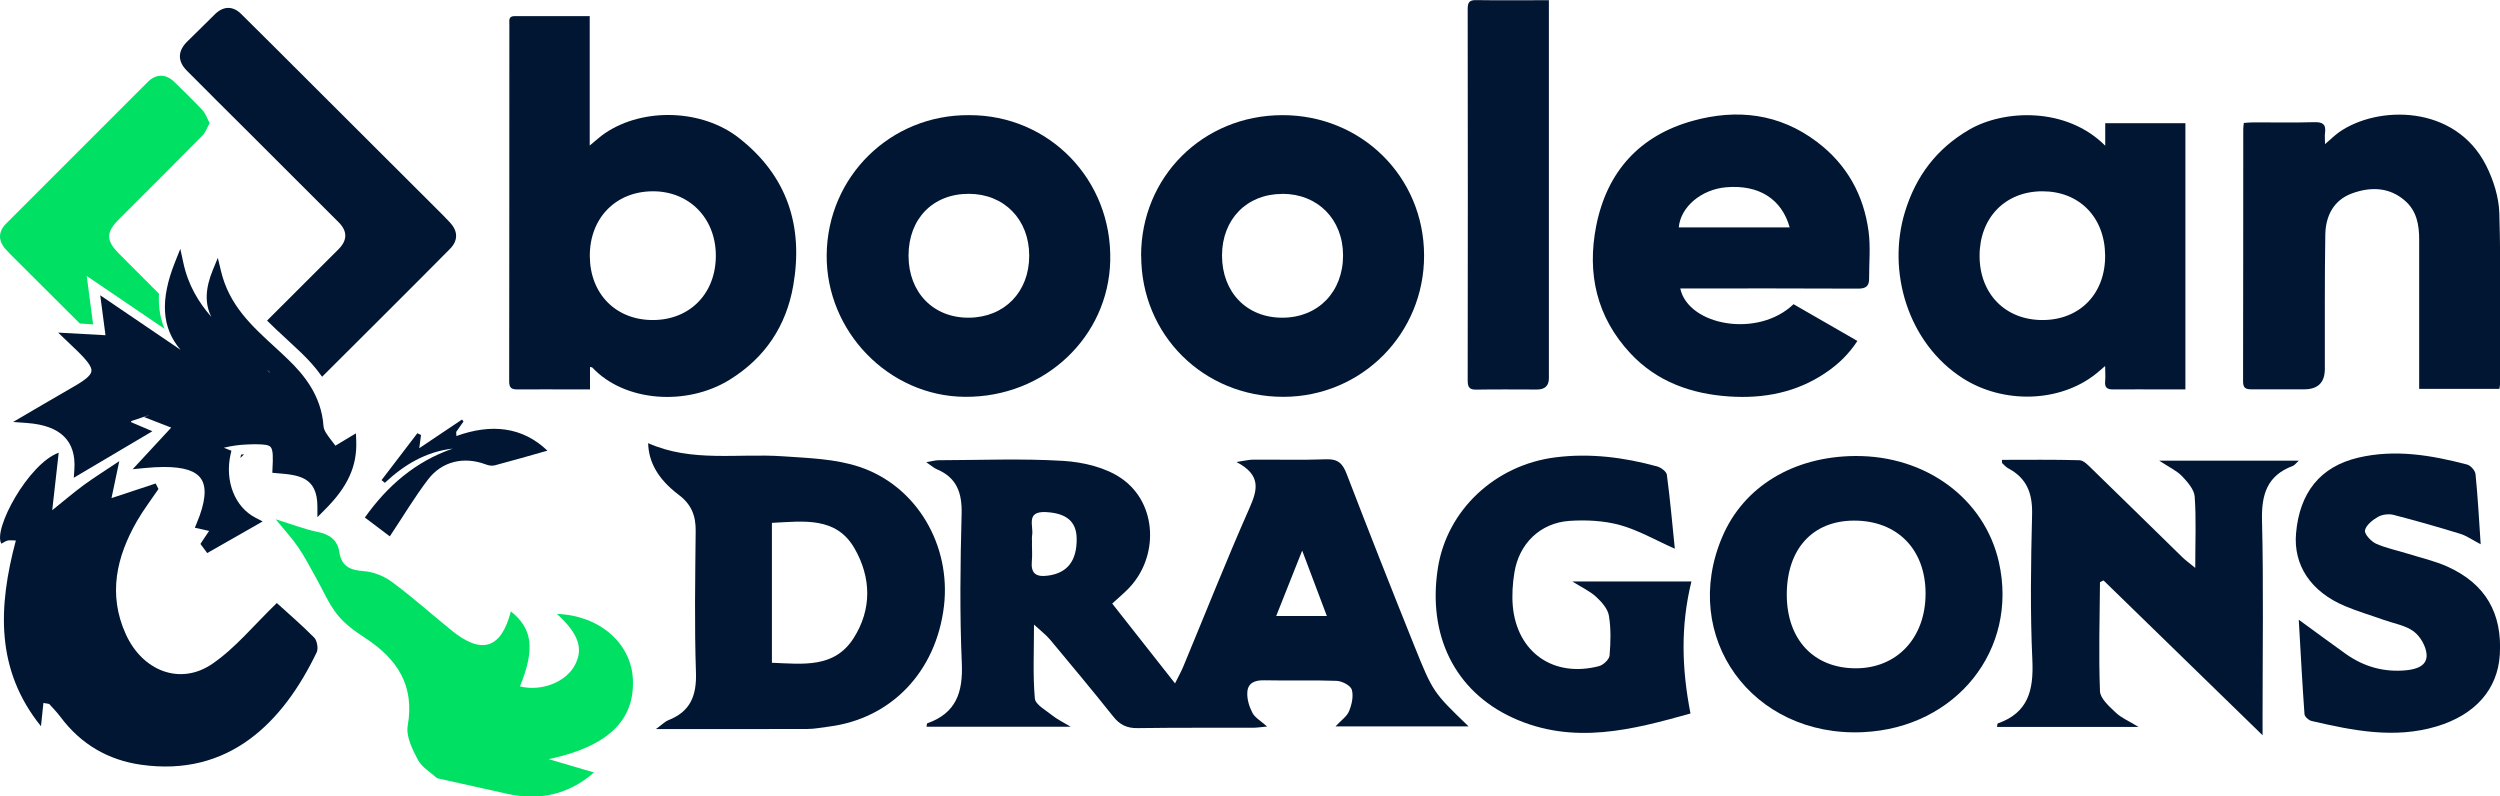 <?xml version="1.0" encoding="UTF-8"?>
<svg id="Livello_2" data-name="Livello 2" xmlns="http://www.w3.org/2000/svg" viewBox="0 0 266.61 84.94">
  <defs>
    <style>
      .cls-1 {
        fill: #00e164;
      }

      .cls-1, .cls-2 {
        stroke-width: 0px;
      }

      .cls-2 {
        fill: #011633;
      }
    </style>
  </defs>
  <g id="Livello_1-2" data-name="Livello 1">
    <g>
      <g>
        <path class="cls-2" d="M62.89,1.73v13.79c.64-.52,1.11-.97,1.65-1.33,4.09-2.75,10.35-2.54,14.26.52,5.16,4.04,6.89,9.39,5.8,15.72-.75,4.33-3,7.71-6.76,10.05-4.63,2.88-11.25,2.36-14.66-1.27-.03-.04-.11-.04-.26-.08v2.4c-.59,0-1.08,0-1.57,0-2.06,0-4.11-.02-6.17,0-.63,0-.88-.16-.88-.85.02-12.7.01-25.4.02-38.1,0-.39-.11-.86.55-.86,2.62,0,5.25,0,8.03,0ZM62.9,27.31c.02,4.05,2.8,6.85,6.78,6.82,3.95-.03,6.7-2.89,6.66-6.95-.04-3.95-2.87-6.8-6.74-6.78-3.95.02-6.72,2.87-6.7,6.91Z"/>
        <path class="cls-2" d="M224.51,15.54v-2.4h8.55v28.39c-.74,0-1.46,0-2.18,0-1.84,0-3.67-.02-5.51,0-.65.01-.93-.19-.87-.86.05-.5,0-1.01,0-1.64-.36.31-.65.57-.95.81-3.88,3.12-9.92,3.25-14.23.5-5.86-3.75-8.12-11.4-6.16-17.77,1.16-3.78,3.36-6.71,6.82-8.73,3.73-2.18,10.39-2.45,14.52,1.69ZM217.86,34.13c3.98-.02,6.69-2.85,6.64-6.93-.05-4.05-2.76-6.8-6.69-6.8-3.97,0-6.71,2.83-6.7,6.9.01,4.06,2.77,6.85,6.75,6.83Z"/>
        <path class="cls-2" d="M179.19,30.76c.85,3.96,8.27,5.34,12.08,1.68,2.22,1.28,4.46,2.56,6.81,3.92-.91,1.4-2.05,2.5-3.38,3.39-3.11,2.11-6.62,2.78-10.3,2.53-4.03-.27-7.7-1.57-10.52-4.59-3.61-3.87-4.66-8.52-3.65-13.62,1.15-5.78,4.63-9.62,10.31-11.19,4.7-1.3,9.23-.78,13.24,2.26,3.19,2.41,4.99,5.67,5.5,9.59.21,1.64.04,3.33.05,4.99,0,.79-.34,1.06-1.16,1.06-5.98-.03-11.96-.02-17.94-.02-.34,0-.67,0-1.03,0ZM190.86,24.25c-.86-3.05-3.3-4.57-6.76-4.28-2.65.22-4.87,2.08-5.07,4.28h11.83Z"/>
        <path class="cls-2" d="M103.37,12.28c8.49-.02,15.24,6.87,15.03,15.53-.19,8.12-6.99,14.58-15.51,14.51-8.1-.07-14.8-6.96-14.73-15.13.08-8.37,6.81-14.98,15.2-14.91ZM96.89,27.27c0,3.93,2.66,6.65,6.46,6.61,3.78-.04,6.41-2.75,6.41-6.61,0-3.85-2.65-6.58-6.41-6.6-3.85-.02-6.46,2.65-6.46,6.59Z"/>
        <path class="cls-2" d="M121.69,27.29c-.01-8.42,6.58-14.99,15.05-15.01,8.44-.02,15.11,6.56,15.13,14.95.02,8.37-6.66,15.08-15.01,15.09-8.5,0-15.15-6.58-15.16-15.03ZM136.75,20.68c-3.79,0-6.42,2.7-6.43,6.56,0,3.93,2.64,6.66,6.46,6.64,3.8-.01,6.46-2.77,6.45-6.67-.02-3.83-2.7-6.54-6.48-6.54Z"/>
        <path class="cls-2" d="M266.52,41.47h-8.53c0-.42,0-.78,0-1.15,0-4.93.01-9.86,0-14.79,0-1.55-.26-3.04-1.52-4.13-1.7-1.48-3.69-1.48-5.63-.78-1.97.71-2.83,2.41-2.86,4.41-.08,4.77-.04,9.54-.05,14.31q0,2.18-2.21,2.18c-1.87,0-3.74-.01-5.6,0-.61,0-.91-.12-.91-.83.02-8.98.01-17.95.02-26.93,0-.18.03-.37.06-.65.36-.02.69-.06,1.03-.06,2.15,0,4.31.04,6.46-.02.89-.03,1.3.2,1.17,1.14-.05.33,0,.67,0,1.2.59-.5,1.01-.92,1.48-1.26,4.1-2.89,12.38-2.99,15.69,3.52.79,1.56,1.37,3.4,1.42,5.13.17,6.06.07,12.13.07,18.2,0,.12-.03.25-.06.49Z"/>
        <path class="cls-2" d="M165.18.02v1.15c0,13.05,0,26.11,0,39.16q0,1.2-1.25,1.21c-2.15,0-4.31-.03-6.46.01-.76.02-.95-.24-.95-.98.02-13.21.02-26.42,0-39.63,0-.69.18-.94.9-.93,2.53.04,5.06.01,7.76.01Z"/>
      </g>
      <g>
        <path class="cls-2" d="M25.63,48.84c.14-.13.27-.26.4-.39-.1.01-.22.01-.32.03l-.08.37Z"/>
        <path class="cls-2" d="M48.01,23.75c-.48-.51-.98-1.02-1.48-1.51-4.56-4.56-9.12-9.11-13.69-13.66-2.37-2.37-4.74-4.74-7.12-7.09-.89-.88-1.89-.85-2.78.01-.98.95-1.93,1.93-2.92,2.88-1.06,1.01-1.13,2.11-.1,3.15,2.21,2.23,4.45,4.45,6.68,6.67,3.18,3.17,6.36,6.34,9.53,9.52.94.95.92,1.91-.03,2.86-2.54,2.54-5.08,5.07-7.62,7.61.66.66,1.36,1.31,2.07,1.96.53.49,1.06.98,1.58,1.48.74.71,1.53,1.56,2.22,2.55,2.21-2.21,4.43-4.41,6.64-6.62,2.34-2.33,4.67-4.67,7-7.02.87-.88.86-1.88.02-2.78Z"/>
      </g>
      <path class="cls-1" d="M46.61,82.99c-.7-.64-1.62-1.16-2.04-1.95-.59-1.12-1.29-2.52-1.09-3.65.76-4.32-1.14-7.13-4.53-9.35-1.09-.71-2.2-1.51-2.99-2.51-.93-1.18-1.53-2.62-2.28-3.95-.61-1.08-1.18-2.19-1.87-3.21-.64-.94-1.42-1.78-2.41-2.99,1.9.59,3.13,1.07,4.4,1.33,1.3.26,2.18.81,2.39,2.18.23,1.51,1.16,1.92,2.61,2.02,1.03.07,2.16.53,3,1.15,2.2,1.63,4.25,3.46,6.38,5.19,3.2,2.6,5.28,1.92,6.3-2.05,2.32,1.84,2.59,4.03.97,8,2.29.57,4.91-.45,5.87-2.29.91-1.75.4-3.31-1.93-5.44,4.54.16,7.89,3.1,8.1,6.91.24,4.5-2.73,7.24-8.97,8.58,1.53.45,3.06.9,4.83,1.42-2.73,2.39-5.88,3.03-9.23,2.28"/>
      <path class="cls-2" d="M4.63,74.97c-.08.77-.16,1.52-.26,2.48C-.49,71.43-.2,64.72,1.69,57.64c-.44,0-.68-.05-.89.01-.23.06-.44.22-.65.33-.95-1.47,2.86-8.53,6.11-9.7-.23,2.02-.43,3.87-.69,6.13,1.33-1.07,2.34-1.93,3.4-2.71,1.11-.81,2.27-1.53,3.75-2.52-.34,1.59-.59,2.79-.83,3.94,1.68-.56,3.19-1.06,4.71-1.56.1.2.2.4.3.59-.77,1.14-1.61,2.23-2.3,3.43-2.17,3.79-3.11,7.8-1.19,12.04,1.78,3.94,5.79,5.51,9.21,3.19,2.48-1.69,4.49-4.18,6.9-6.5,1.1,1,2.6,2.29,3.99,3.69.3.3.45,1.17.27,1.55-3.59,7.48-9.36,13.35-18.77,12-3.4-.49-6.34-2.12-8.55-5.08-.36-.48-.78-.92-1.18-1.36-.07-.08-.24-.06-.63-.14Z"/>
      <path class="cls-2" d="M49.43,44.95c-.26.37-.52.74-.78,1.11,0,.15.01.3.02.44,3.71-1.34,7.03-1,9.71,1.56-1.87.53-3.74,1.07-5.63,1.57-.3.08-.69,0-.99-.12-2.28-.84-4.61-.34-6.11,1.62-1.45,1.9-2.67,3.96-4.08,6.07-.76-.57-1.65-1.24-2.66-2.01,2.41-3.39,5.39-5.97,9.37-7.35-2.87.33-5.19,1.73-7.24,3.65-.12-.1-.23-.19-.35-.29,1.27-1.67,2.55-3.34,3.82-5,.13.06.26.13.39.19-.04.34-.09.67-.19,1.41,1.68-1.13,3.12-2.1,4.56-3.06.05.07.1.14.16.21Z"/>
      <path class="cls-2" d="M69.95,77.75c.71-.52.99-.82,1.33-.95,2.34-.91,3.02-2.61,2.94-5.07-.17-5.03-.08-10.07-.03-15.11.02-1.63-.46-2.84-1.82-3.86-2.23-1.69-3.19-3.49-3.25-5.5,4.65,2.07,9.56,1.07,14.36,1.4,2.75.19,5.61.27,8.18,1.13,6.13,2.05,9.77,8.38,9.01,14.84-.83,7-5.62,12.02-12.3,12.86-.75.09-1.49.25-2.24.25-5.21.02-10.42.01-16.18.01ZM82.32,55.76v14.92c3.32.13,6.65.6,8.71-2.62,1.97-3.09,1.88-6.46.11-9.56-1.96-3.43-5.41-2.91-8.82-2.74Z"/>
      <path class="cls-2" d="M118.62,64.38c2.2,2.79,4.33,5.51,6.69,8.5.39-.79.68-1.3.9-1.84,2.34-5.63,4.58-11.29,7.04-16.86.87-1.96,1.27-3.52-1.39-4.91.91-.14,1.31-.24,1.71-.25,2.62-.02,5.24.06,7.86-.04,1.27-.05,1.77.47,2.19,1.58,2.35,6.11,4.75,12.2,7.19,18.27,2.02,5.03,2.05,5.01,5.81,8.64h-14.2c.6-.65,1.22-1.06,1.45-1.63.29-.7.49-1.61.29-2.29-.13-.45-1.04-.92-1.62-.94-2.56-.1-5.13,0-7.69-.06-1.02-.03-1.77.27-1.83,1.27-.05.73.2,1.55.55,2.21.27.51.88.84,1.56,1.45-.68.06-1.09.13-1.51.13-4.1.01-8.2-.02-12.3.04-1.14.02-1.91-.36-2.61-1.25-2.2-2.76-4.46-5.47-6.72-8.18-.42-.5-.96-.91-1.72-1.61,0,2.89-.13,5.4.09,7.88.06.66,1.19,1.26,1.88,1.82.47.38,1.02.64,1.94,1.19h-15.37c.03-.17.03-.34.07-.36,3.09-1.08,3.83-3.32,3.69-6.43-.23-5.29-.16-10.6-.02-15.89.06-2.26-.51-3.89-2.67-4.79-.3-.13-.56-.37-1.1-.74.62-.1.95-.21,1.29-.21,4.44-.01,8.9-.2,13.32.07,2.12.13,4.51.69,6.22,1.88,3.83,2.65,4,8.38.74,11.73-.47.49-1,.92-1.73,1.6ZM110.05,57.95c0,.63.05,1.26-.01,1.88-.12,1.29.4,1.73,1.69,1.56,2.06-.26,3.12-1.54,3.09-3.95-.02-1.85-1.12-2.72-3.29-2.83-2.17-.1-1.29,1.48-1.46,2.48-.05.28,0,.57-.01.85ZM138.87,58.72c-1.03,2.6-1.88,4.72-2.77,6.97h5.4c-.87-2.31-1.66-4.4-2.63-6.97Z"/>
      <path class="cls-2" d="M197.83,48.63c7.56-.06,13.81,4.55,15.34,11.32,2.1,9.32-4.55,17.66-14.47,18.13-11.86.56-19.59-10.17-15.02-20.85,2.28-5.34,7.57-8.55,14.15-8.6ZM205.35,63.29c0-4.69-3-7.77-7.61-7.77-4.44,0-7.2,3.03-7.19,7.92.01,4.76,2.87,7.82,7.34,7.83,4.41.01,7.46-3.24,7.46-7.97Z"/>
      <path class="cls-2" d="M234.11,60.55c0-2.83.11-5.23-.06-7.6-.06-.76-.77-1.56-1.35-2.17-.56-.58-1.36-.95-2.43-1.65h14.88c-.33.3-.46.5-.64.56-2.74,1.02-3.35,3.05-3.28,5.82.17,6.88.06,13.78.06,20.66,0,.56,0,1.11,0,2.24-5.9-5.75-11.44-11.14-16.96-16.51-.2.11-.38.16-.38.21-.03,3.87-.15,7.74,0,11.6.03.8,1.01,1.64,1.7,2.3.59.56,1.4.89,2.41,1.51h-15.09c.04-.18.03-.35.08-.37,3.26-1.14,3.83-3.56,3.69-6.73-.24-5.17-.16-10.36-.03-15.54.06-2.23-.54-3.88-2.55-4.94-.24-.13-.43-.36-.64-.55-.03-.03,0-.1-.03-.35,2.76,0,5.52-.04,8.27.04.46.01.95.55,1.34.93,3.23,3.13,6.43,6.29,9.65,9.43.31.3.66.55,1.33,1.1Z"/>
      <path class="cls-2" d="M178.62,58.52c-2.04-.9-3.88-1.98-5.87-2.53-1.71-.47-3.61-.56-5.39-.44-3.12.22-5.37,2.44-5.86,5.52-.19,1.17-.27,2.39-.17,3.56.45,4.95,4.35,7.67,9.19,6.41.46-.12,1.09-.71,1.13-1.13.12-1.41.16-2.87-.07-4.25-.12-.73-.77-1.47-1.36-2.01-.65-.6-1.49-.98-2.54-1.64h12.7c-1.17,4.78-1.03,9.3-.1,14.08-6.09,1.7-12.49,3.44-18.99.44-6.19-2.86-9.08-8.85-7.94-16,.98-6.13,6.08-10.95,12.55-11.76,3.67-.46,7.28,0,10.82.97.41.11,1,.55,1.04.89.35,2.62.58,5.26.85,7.88Z"/>
      <path class="cls-2" d="M245.15,66.09c1.93,1.4,3.46,2.54,5.02,3.65,1.93,1.37,4.08,1.97,6.45,1.74,1.08-.11,2.25-.47,2.16-1.7-.06-.86-.67-1.92-1.37-2.44-.87-.65-2.09-.84-3.16-1.22-1.39-.5-2.82-.91-4.18-1.49-3.63-1.52-5.51-4.36-5.21-7.76.38-4.36,2.6-7.11,6.62-8.06,3.94-.93,7.8-.27,11.62.73.38.1.87.65.9,1.03.24,2.37.37,4.75.55,7.47-.89-.46-1.48-.89-2.14-1.1-2.37-.73-4.75-1.41-7.15-2.03-.51-.13-1.2-.05-1.66.21-.58.33-1.27.88-1.39,1.44-.08.38.64,1.17,1.16,1.41,1.08.49,2.27.72,3.41,1.08,1.41.44,2.87.77,4.21,1.37,4.06,1.82,5.88,4.96,5.6,9.41-.23,3.67-2.6,6.4-6.75,7.64-4.49,1.34-8.91.44-13.31-.58-.31-.07-.75-.46-.77-.73-.23-3.2-.4-6.41-.61-10.06Z"/>
      <path class="cls-2" d="M21.39,58l.17-.28.74-1.1-1.52-.34.21-.51c.92-2.2,1.08-3.78.46-4.7-.57-.86-1.86-1.27-3.95-1.27-.64,0-1.34.04-2.15.12l-1.2.12,4.11-4.44-2.89-1.12.58-.23-1.97.66.02.12,2.25.96-8.38,4.96.06-.87q.32-4.58-5.05-4.97l-1.48-.11,3.09-1.81c1.17-.69,2.22-1.3,3.27-1.9,1.36-.77,1.93-1.26,1.99-1.7.06-.43-.37-1.05-1.48-2.14-.15-.15-2.07-1.98-2.07-1.98l5.05.28-.56-4.26,8.57,5.82c-2.03-2.35-2.2-5.34-.59-9.37l.56-1.4.32,1.47c.51,2.4,1.63,4.23,3,5.8-.72-1.39-.67-3.03.14-5l.54-1.31.33,1.38c.87,3.66,3.24,5.83,5.75,8.13.49.45.97.89,1.44,1.35,1.62,1.57,3.52,3.79,3.75,7.08.03.48.44,1.01.87,1.56.14.18.27.35.4.53l2.19-1.32.03.77c.11,2.72-.89,4.93-3.36,7.39l-.78.78v-1.11c0-3.22-2.02-3.39-4.37-3.58l-.44-.04.02-.44c.06-1.13.08-2.02-.21-2.32-.19-.2-.64-.28-1.5-.28-.28,0-.59,0-.95.02-.89.03-1.73.15-2.53.35l.81.32-.09.38c-.64,2.86.46,5.64,2.67,6.77l.75.39-5.91,3.37-.76-1.02ZM28.76,39.72l.02-.02c-.11-.1-.22-.19-.33-.29.1.1.2.21.3.31Z"/>
      <path class="cls-1" d="M.97,26.98c2.52,2.51,5.04,5.02,7.55,7.53h.15s1.26.08,1.26.08l-.39-2.95-.29-2.21,1.84,1.25,6.46,4.39c-.44-1.04-.67-2.28-.6-3.75-1.43-1.44-2.86-2.87-4.29-4.3-1.35-1.36-1.36-2.24-.02-3.59,2.98-2.98,5.97-5.95,8.93-8.95.34-.34.51-.85.79-1.36-.28-.52-.44-1.01-.75-1.35-.98-1.05-2.01-2.05-3.04-3.05-.88-.85-1.92-.86-2.79,0C10.74,13.76,5.69,18.81.65,23.85c-.87.87-.86,1.86,0,2.78.11.12.21.24.33.35Z"/>
    </g>
  </g>
</svg>